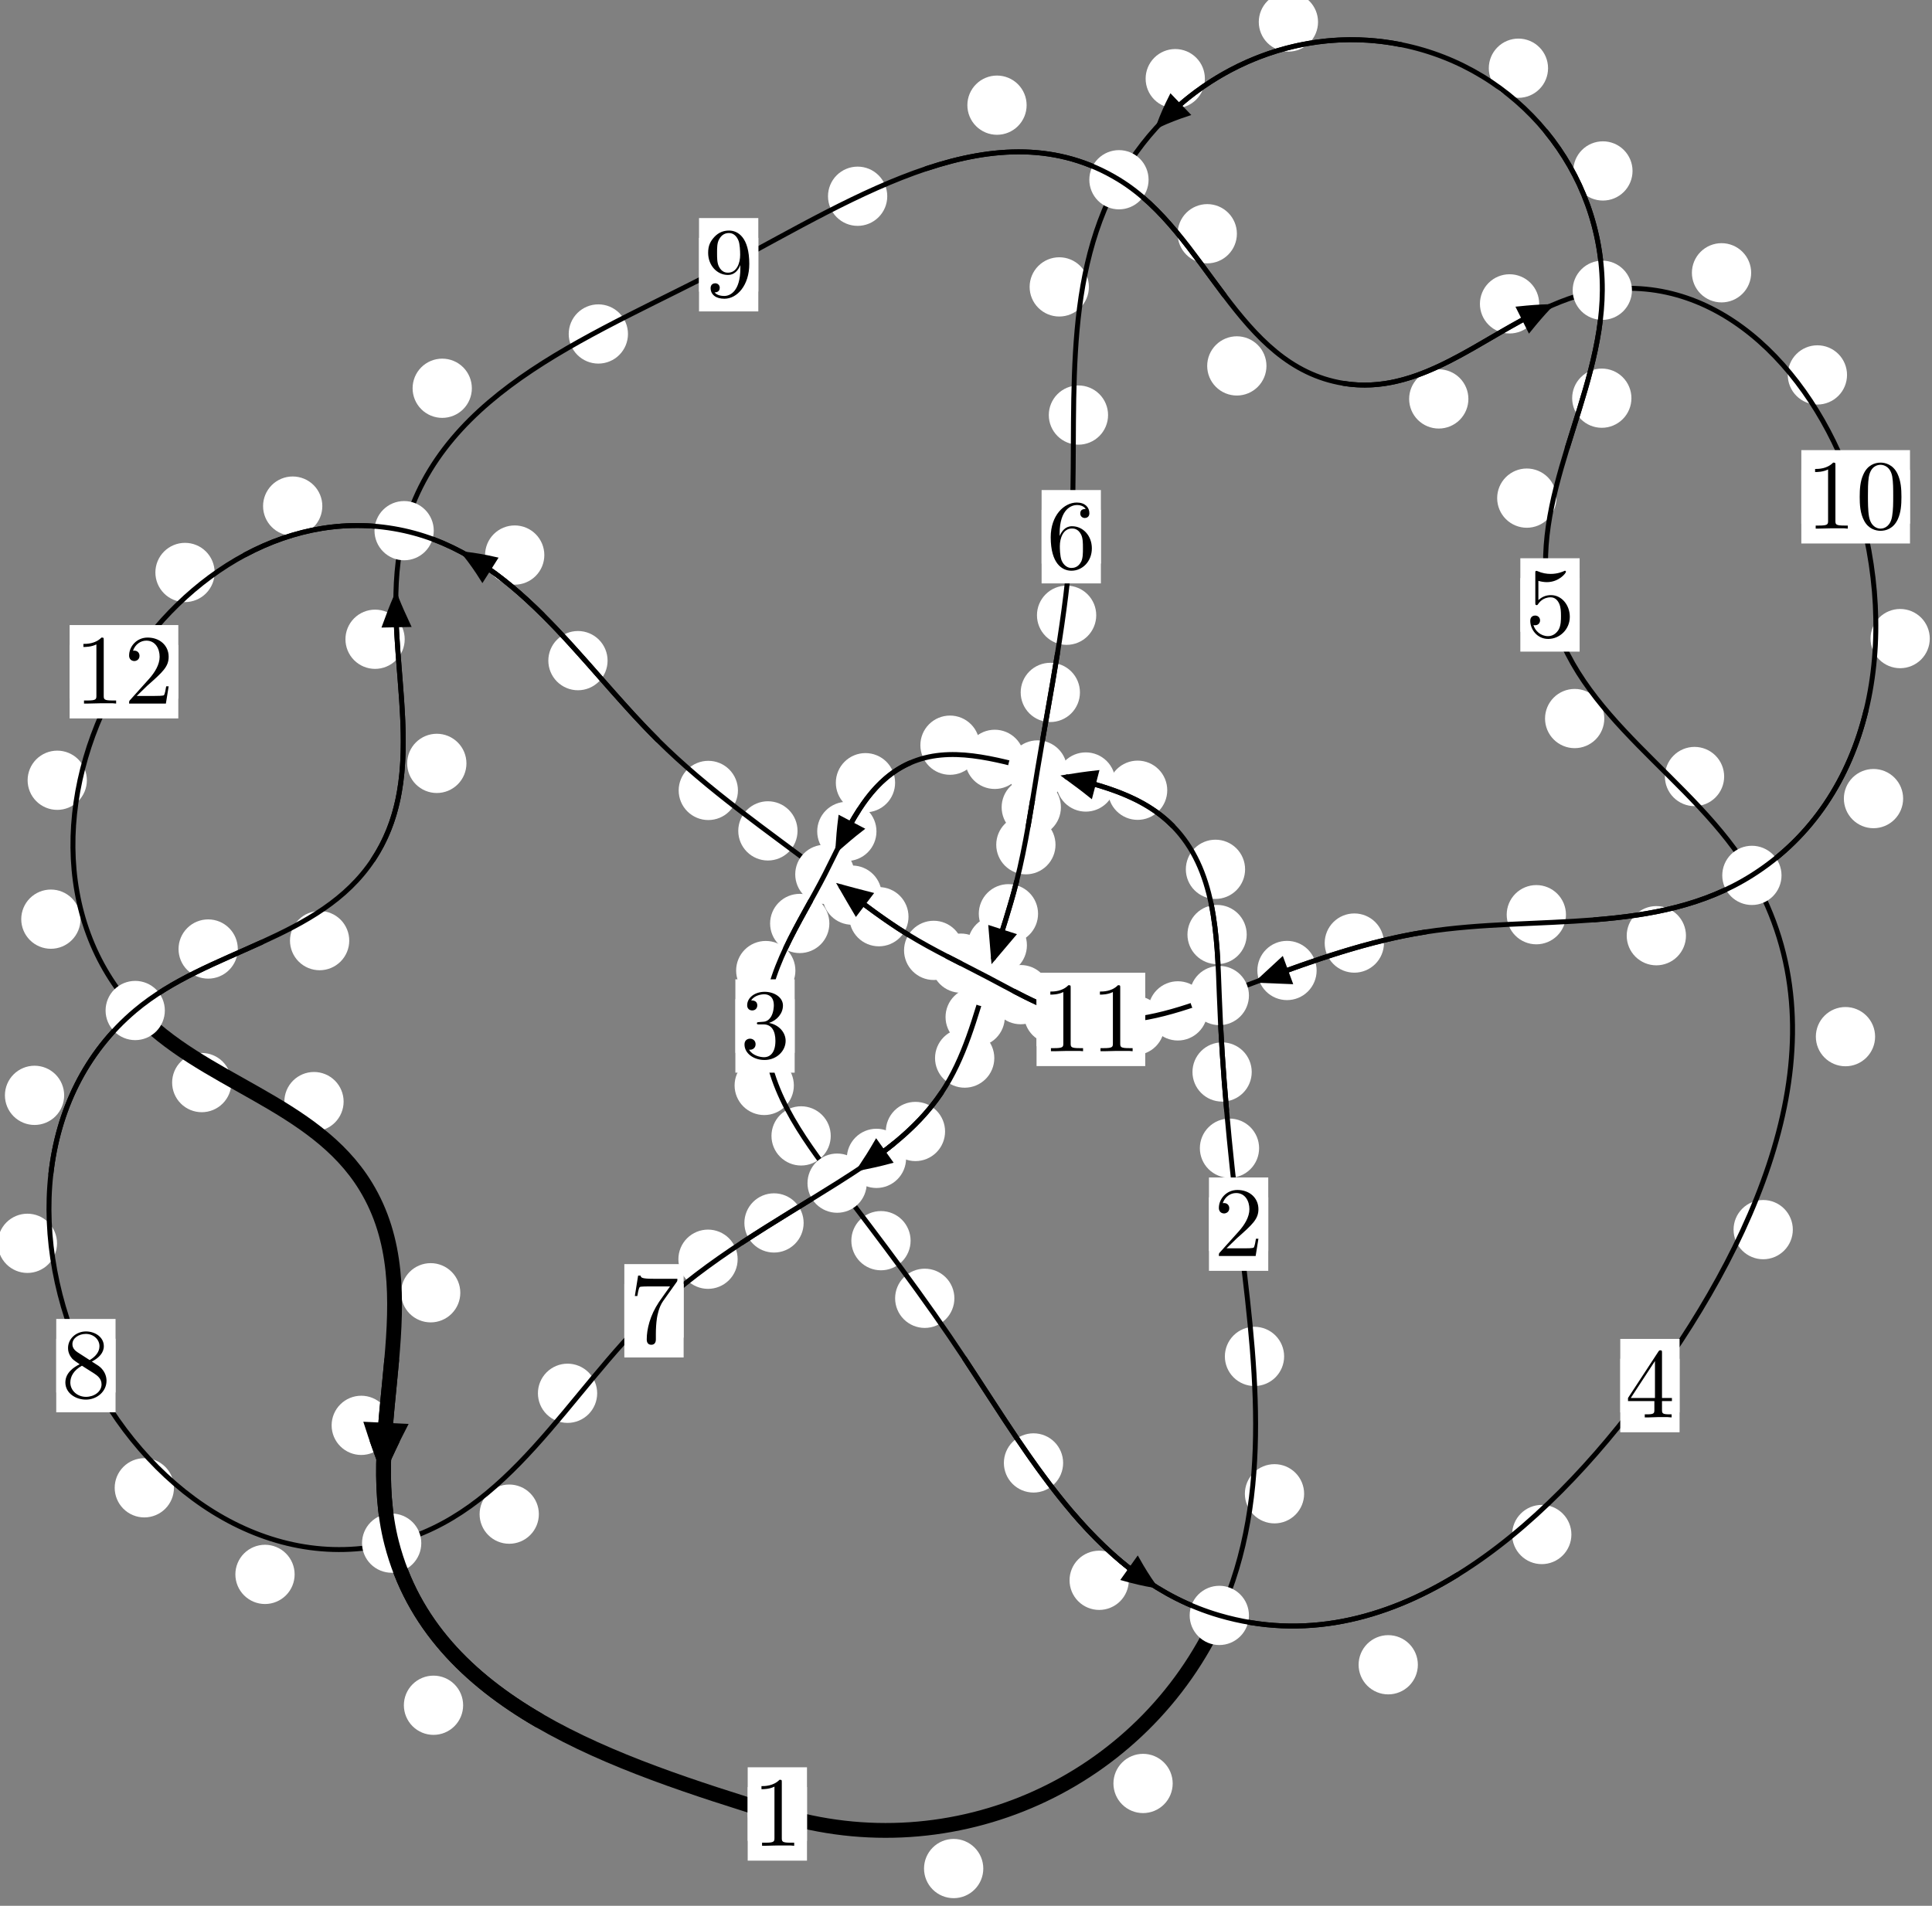 <?xml version="1.0"?>
<!-- Created by MetaPost 1.999 on 2021.07.06:0001 -->
<svg version="1.1" xmlns="http://www.w3.org/2000/svg" xmlns:xlink="http://www.w3.org/1999/xlink" width="194.894" height="192.302" viewBox="0 0 194.894 192.302">
<rect x="0" y="0" width="194.894" height="192.302" fill="#808080" stroke="none"/>
<!-- Original BoundingBox: -123.224457 -28.531448 71.670013 163.770432 -->
  <defs>
    <g transform="scale(0.01,0.01)" id="GLYPHcmr10_48">
      <path style="fill-rule: evenodd;" d="M460 -320C460 -400,455 -480,420 -554C374 -650,292 -666,250 -666C190 -666,117 -640,76 -547C44 -478,39 -400,39 -320C39 -245,43 -155,84 -79C127 2,200 22,249 22C303 22,379 1,423 -94C455 -163,460 -241,460 -320M249 -0C210 -0,151 -25,133 -121C122 -181,122 -273,122 -332C122 -396,122 -462,130 -516C149 -635,224 -644,249 -644C282 -644,348 -626,367 -527C377 -471,377 -395,377 -332C377 -257,377 -189,366 -125C351 -30,294 -0,249 -0"></path>
    </g>
    <g transform="scale(0.01,0.01)" id="GLYPHcmr10_49">
      <path style="fill-rule: evenodd;" d="M294 -640C294 -664,294 -666,271 -666C209 -602,121 -602,89 -602L89 -571C109 -571,168 -571,220 -597L220 -79C220 -43,217 -31,127 -31L95 -31L95 -0L257 -0L130 -3L217 -3L257 -3L297 -3L384 -3L419 -0L419 -31L387 -31C297 -31,294 -42,294 -79"></path>
    </g>
    <g transform="scale(0.01,0.01)" id="GLYPHcmr10_50">
      <path style="fill-rule: evenodd;" d="M127 -77L233 -180C389 -318,449 -372,449 -472C449 -586,359 -666,237 -666C124 -666,50 -574,50 -485C50 -429,100 -429,103 -429C120 -429,155 -441,155 -482C155 -508,137 -534,102 -534C94 -534,92 -534,89 -533C112 -598,166 -635,224 -635C315 -635,358 -554,358 -472C358 -392,308 -313,253 -251L61 -37C50 -26,50 -24,50 -0L421 -0L449 -174L424 -174C419 -144,412 -100,402 -85C395 -77,329 -77,307 -77"></path>
    </g>
    <g transform="scale(0.01,0.01)" id="GLYPHcmr10_51">
      <path style="fill-rule: evenodd;" d="M290 -352C372 -379,430 -449,430 -528C430 -610,342 -666,246 -666C145 -666,69 -606,69 -530C69 -497,91 -478,120 -478C151 -478,171 -500,171 -529C171 -579,124 -579,109 -579C140 -628,206 -641,242 -641C283 -641,338 -619,338 -529C338 -517,336 -459,310 -415C280 -367,246 -364,221 -363C213 -362,189 -360,182 -360C174 -359,167 -358,167 -348C167 -337,174 -337,191 -337L235 -337C317 -337,354 -269,354 -171C354 -35,285 -6,241 -6C198 -6,123 -23,88 -82C123 -77,154 -99,154 -137C154 -173,127 -193,98 -193C74 -193,42 -179,42 -135C42 -44,135 22,244 22C366 22,457 -69,457 -171C457 -253,394 -331,290 -352"></path>
    </g>
    <g transform="scale(0.01,0.01)" id="GLYPHcmr10_52">
      <path style="fill-rule: evenodd;" d="M294 -165L294 -78C294 -42,292 -31,218 -31L197 -31L197 -0L332 -0L238 -3L290 -3L332 -3L374 -3L427 -3L468 -0L468 -31L447 -31C373 -31,371 -42,371 -78L371 -165L471 -165L471 -196L371 -196L371 -651C371 -671,371 -677,355 -677C346 -677,343 -677,335 -665L28 -196L28 -165M300 -196L56 -196L300 -569"></path>
    </g>
    <g transform="scale(0.01,0.01)" id="GLYPHcmr10_53">
      <path style="fill-rule: evenodd;" d="M449 -201C449 -320,367 -420,259 -420C211 -420,168 -404,132 -369L132 -564C152 -558,185 -551,217 -551C340 -551,410 -642,410 -655C410 -661,407 -666,400 -666C399 -666,397 -666,392 -663C372 -654,323 -634,256 -634C216 -634,170 -641,123 -662C115 -665,113 -665,111 -665C101 -665,101 -657,101 -641L101 -345C101 -327,101 -319,115 -319C122 -319,124 -322,128 -328C139 -344,176 -398,257 -398C309 -398,334 -352,342 -334C358 -297,360 -258,360 -208C360 -173,360 -113,336 -71C312 -32,275 -6,229 -6C156 -6,99 -59,82 -118C85 -117,88 -116,99 -116C132 -116,149 -141,149 -165C149 -189,132 -214,99 -214C85 -214,50 -207,50 -161C50 -75,119 22,231 22C347 22,449 -74,449 -201"></path>
    </g>
    <g transform="scale(0.01,0.01)" id="GLYPHcmr10_54">
      <path style="fill-rule: evenodd;" d="M132 -328L132 -352C132 -605,256 -641,307 -641C331 -641,373 -635,395 -601C380 -601,340 -601,340 -556C340 -525,364 -510,386 -510C402 -510,432 -519,432 -558C432 -618,388 -666,305 -666C177 -666,42 -537,42 -316C42 -49,158 22,251 22C362 22,457 -72,457 -204C457 -331,368 -427,257 -427C189 -427,152 -376,132 -328M251 -6C188 -6,158 -66,152 -81C134 -128,134 -208,134 -226C134 -304,166 -404,256 -404C272 -404,318 -404,349 -342C367 -305,367 -254,367 -205C367 -157,367 -107,350 -71C320 -11,274 -6,251 -6"></path>
    </g>
    <g transform="scale(0.01,0.01)" id="GLYPHcmr10_55">
      <path style="fill-rule: evenodd;" d="M476 -609C485 -621,485 -623,485 -644L242 -644C120 -644,118 -657,114 -676L89 -676L56 -470L81 -470C84 -486,93 -549,106 -561C113 -567,191 -567,204 -567L411 -567C400 -551,321 -442,299 -409C209 -274,176 -135,176 -33C176 -23,176 22,222 22C268 22,268 -23,268 -33L268 -84C268 -139,271 -194,279 -248C283 -271,297 -357,341 -419"></path>
    </g>
    <g transform="scale(0.01,0.01)" id="GLYPHcmr10_56">
      <path style="fill-rule: evenodd;" d="M163 -457C117 -487,113 -521,113 -538C113 -599,178 -641,249 -641C322 -641,386 -589,386 -517C386 -460,347 -412,287 -377M309 -362C381 -399,430 -451,430 -517C430 -609,341 -666,250 -666C150 -666,69 -592,69 -499C69 -481,71 -436,113 -389C124 -377,161 -352,186 -335C128 -306,42 -250,42 -151C42 -45,144 22,249 22C362 22,457 -61,457 -168C457 -204,446 -249,408 -291C389 -312,373 -322,309 -362M209 -320L332 -242C360 -223,407 -193,407 -132C407 -58,332 -6,250 -6C164 -6,92 -68,92 -151C92 -209,124 -273,209 -320"></path>
    </g>
    <g transform="scale(0.01,0.01)" id="GLYPHcmr10_57">
      <path style="fill-rule: evenodd;" d="M367 -318L367 -286C367 -52,263 -6,205 -6C188 -6,134 -8,107 -42C151 -42,159 -71,159 -88C159 -119,135 -134,113 -134C97 -134,67 -125,67 -86C67 -19,121 22,206 22C335 22,457 -114,457 -329C457 -598,342 -666,253 -666C198 -666,149 -648,106 -603C65 -558,42 -516,42 -441C42 -316,130 -218,242 -218C303 -218,344 -260,367 -318M243 -241C227 -241,181 -241,150 -304C132 -341,132 -391,132 -440C132 -494,132 -541,153 -578C180 -628,218 -641,253 -641C299 -641,332 -607,349 -562C361 -530,365 -467,365 -421C365 -338,331 -241,243 -241"></path>
    </g>
  </defs>
  <path d="M99.191 188.543C99.191 187.75,98.876 186.99,98.315 186.429C97.755 185.869,96.995 185.554,96.202 185.554C95.409 185.554,94.649 185.869,94.089 186.429C93.528 186.99,93.213 187.75,93.213 188.543C93.213 189.335,93.528 190.096,94.089 190.656C94.649 191.217,95.409 191.531,96.202 191.531C96.995 191.531,97.755 191.217,98.315 190.656C98.876 190.096,99.191 189.335,99.191 188.543Z" style="fill: rgb(100%,100%,100%);stroke: none;"></path>
  <path d="M81.404 183.035C81.404 182.242,81.089 181.482,80.529 180.922C79.968 180.361,79.208 180.046,78.415 180.046C77.623 180.046,76.863 180.361,76.302 180.922C75.742 181.482,75.427 182.242,75.427 183.035C75.427 183.828,75.742 184.588,76.302 185.148C76.863 185.709,77.623 186.024,78.415 186.024C79.208 186.024,79.968 185.709,80.529 185.148C81.089 184.588,81.404 183.828,81.404 183.035Z" style="fill: rgb(100%,100%,100%);stroke: none;"></path>
  <path d="M131.556 150.726C131.556 149.934,131.241 149.174,130.681 148.613C130.12 148.053,129.36 147.738,128.567 147.738C127.775 147.738,127.014 148.053,126.454 148.613C125.894 149.174,125.579 149.934,125.579 150.726C125.579 151.519,125.894 152.279,126.454 152.84C127.014 153.4,127.775 153.715,128.567 153.715C129.36 153.715,130.12 153.4,130.681 152.84C131.241 152.279,131.556 151.519,131.556 150.726Z" style="fill: rgb(100%,100%,100%);stroke: none;"></path>
  <path d="M118.297 179.957C118.297 179.164,117.982 178.404,117.422 177.844C116.861 177.283,116.101 176.968,115.308 176.968C114.516 176.968,113.755 177.283,113.195 177.844C112.635 178.404,112.32 179.164,112.32 179.957C112.32 180.75,112.635 181.51,113.195 182.07C113.755 182.631,114.516 182.946,115.308 182.946C116.101 182.946,116.861 182.631,117.422 182.07C117.982 181.51,118.297 180.75,118.297 179.957Z" style="fill: rgb(100%,100%,100%);stroke: none;"></path>
  <path d="M127.015 115.856C127.015 115.063,126.7 114.303,126.14 113.742C125.579 113.182,124.819 112.867,124.027 112.867C123.234 112.867,122.474 113.182,121.913 113.742C121.353 114.303,121.038 115.063,121.038 115.856C121.038 116.648,121.353 117.409,121.913 117.969C122.474 118.529,123.234 118.844,124.027 118.844C124.819 118.844,125.579 118.529,126.14 117.969C126.7 117.409,127.015 116.648,127.015 115.856Z" style="fill: rgb(100%,100%,100%);stroke: none;"></path>
  <path d="M129.538 136.866C129.538 136.074,129.223 135.313,128.663 134.753C128.102 134.192,127.342 133.877,126.549 133.877C125.757 133.877,124.996 134.192,124.436 134.753C123.876 135.313,123.561 136.074,123.561 136.866C123.561 137.659,123.876 138.419,124.436 138.98C124.996 139.54,125.757 139.855,126.549 139.855C127.342 139.855,128.102 139.54,128.663 138.98C129.223 138.419,129.538 137.659,129.538 136.866Z" style="fill: rgb(100%,100%,100%);stroke: none;"></path>
  <path d="M125.764 94.299C125.764 93.506,125.449 92.746,124.889 92.185C124.328 91.625,123.568 91.31,122.776 91.31C121.983 91.31,121.223 91.625,120.662 92.185C120.102 92.746,119.787 93.506,119.787 94.299C119.787 95.091,120.102 95.852,120.662 96.412C121.223 96.973,121.983 97.288,122.776 97.288C123.568 97.288,124.328 96.973,124.889 96.412C125.449 95.852,125.764 95.091,125.764 94.299Z" style="fill: rgb(100%,100%,100%);stroke: none;"></path>
  <path d="M126.27 108.168C126.27 107.375,125.955 106.615,125.395 106.054C124.834 105.494,124.074 105.179,123.281 105.179C122.489 105.179,121.728 105.494,121.168 106.054C120.608 106.615,120.293 107.375,120.293 108.168C120.293 108.96,120.608 109.721,121.168 110.281C121.728 110.842,122.489 111.156,123.281 111.156C124.074 111.156,124.834 110.842,125.395 110.281C125.955 109.721,126.27 108.96,126.27 108.168Z" style="fill: rgb(100%,100%,100%);stroke: none;"></path>
  <path d="M117.748 79.738C117.748 78.945,117.433 78.185,116.872 77.625C116.312 77.064,115.552 76.749,114.759 76.749C113.966 76.749,113.206 77.064,112.646 77.625C112.085 78.185,111.77 78.945,111.77 79.738C111.77 80.531,112.085 81.291,112.646 81.851C113.206 82.412,113.966 82.727,114.759 82.727C115.552 82.727,116.312 82.412,116.872 81.851C117.433 81.291,117.748 80.531,117.748 79.738Z" style="fill: rgb(100%,100%,100%);stroke: none;"></path>
  <path d="M125.601 87.716C125.601 86.923,125.286 86.163,124.726 85.603C124.165 85.042,123.405 84.727,122.612 84.727C121.82 84.727,121.06 85.042,120.499 85.603C119.939 86.163,119.624 86.923,119.624 87.716C119.624 88.509,119.939 89.269,120.499 89.829C121.06 90.39,121.82 90.705,122.612 90.705C123.405 90.705,124.165 90.39,124.726 89.829C125.286 89.269,125.601 88.509,125.601 87.716Z" style="fill: rgb(100%,100%,100%);stroke: none;"></path>
  <path d="M103.337 76.621C103.337 75.828,103.022 75.068,102.461 74.508C101.901 73.947,101.141 73.632,100.348 73.632C99.555 73.632,98.795 73.947,98.235 74.508C97.674 75.068,97.359 75.828,97.359 76.621C97.359 77.414,97.674 78.174,98.235 78.734C98.795 79.295,99.555 79.61,100.348 79.61C101.141 79.61,101.901 79.295,102.461 78.734C103.022 78.174,103.337 77.414,103.337 76.621Z" style="fill: rgb(100%,100%,100%);stroke: none;"></path>
  <path d="M112.52 78.907C112.52 78.114,112.205 77.354,111.645 76.794C111.084 76.233,110.324 75.918,109.532 75.918C108.739 75.918,107.979 76.233,107.418 76.794C106.858 77.354,106.543 78.114,106.543 78.907C106.543 79.7,106.858 80.46,107.418 81.02C107.979 81.581,108.739 81.896,109.532 81.896C110.324 81.896,111.084 81.581,111.645 81.02C112.205 80.46,112.52 79.7,112.52 78.907Z" style="fill: rgb(100%,100%,100%);stroke: none;"></path>
  <path d="M90.295 78.978C90.295 78.185,89.98 77.425,89.42 76.865C88.859 76.304,88.099 75.989,87.306 75.989C86.514 75.989,85.753 76.304,85.193 76.865C84.632 77.425,84.317 78.185,84.317 78.978C84.317 79.771,84.632 80.531,85.193 81.091C85.753 81.652,86.514 81.967,87.306 81.967C88.099 81.967,88.859 81.652,89.42 81.091C89.98 80.531,90.295 79.771,90.295 78.978Z" style="fill: rgb(100%,100%,100%);stroke: none;"></path>
  <path d="M98.822 75.191C98.822 74.399,98.507 73.639,97.946 73.078C97.386 72.518,96.626 72.203,95.833 72.203C95.04 72.203,94.28 72.518,93.72 73.078C93.159 73.639,92.844 74.399,92.844 75.191C92.844 75.984,93.159 76.744,93.72 77.305C94.28 77.865,95.04 78.18,95.833 78.18C96.626 78.18,97.386 77.865,97.946 77.305C98.507 76.744,98.822 75.984,98.822 75.191Z" style="fill: rgb(100%,100%,100%);stroke: none;"></path>
  <path d="M83.664 93.18C83.664 92.388,83.349 91.628,82.788 91.067C82.228 90.507,81.468 90.192,80.675 90.192C79.882 90.192,79.122 90.507,78.562 91.067C78.001 91.628,77.686 92.388,77.686 93.18C77.686 93.973,78.001 94.733,78.562 95.294C79.122 95.854,79.882 96.169,80.675 96.169C81.468 96.169,82.228 95.854,82.788 95.294C83.349 94.733,83.664 93.973,83.664 93.18Z" style="fill: rgb(100%,100%,100%);stroke: none;"></path>
  <path d="M88.415 83.889C88.415 83.097,88.1 82.337,87.54 81.776C86.979 81.216,86.219 80.901,85.427 80.901C84.634 80.901,83.874 81.216,83.313 81.776C82.753 82.337,82.438 83.097,82.438 83.889C82.438 84.682,82.753 85.442,83.313 86.003C83.874 86.563,84.634 86.878,85.427 86.878C86.219 86.878,86.979 86.563,87.54 86.003C88.1 85.442,88.415 84.682,88.415 83.889Z" style="fill: rgb(100%,100%,100%);stroke: none;"></path>
  <path d="M80.081 109.525C80.081 108.732,79.766 107.972,79.206 107.411C78.645 106.851,77.885 106.536,77.093 106.536C76.3 106.536,75.54 106.851,74.979 107.411C74.419 107.972,74.104 108.732,74.104 109.525C74.104 110.317,74.419 111.077,74.979 111.638C75.54 112.198,76.3 112.513,77.093 112.513C77.885 112.513,78.645 112.198,79.206 111.638C79.766 111.077,80.081 110.317,80.081 109.525Z" style="fill: rgb(100%,100%,100%);stroke: none;"></path>
  <path d="M80.237 97.932C80.237 97.14,79.922 96.38,79.361 95.819C78.801 95.259,78.041 94.944,77.248 94.944C76.455 94.944,75.695 95.259,75.135 95.819C74.574 96.38,74.259 97.14,74.259 97.932C74.259 98.725,74.574 99.485,75.135 100.046C75.695 100.606,76.455 100.921,77.248 100.921C78.041 100.921,78.801 100.606,79.361 100.046C79.922 99.485,80.237 98.725,80.237 97.932Z" style="fill: rgb(100%,100%,100%);stroke: none;"></path>
  <path d="M91.858 125.189C91.858 124.396,91.543 123.636,90.983 123.075C90.422 122.515,89.662 122.2,88.869 122.2C88.077 122.2,87.316 122.515,86.756 123.075C86.196 123.636,85.881 124.396,85.881 125.189C85.881 125.981,86.196 126.741,86.756 127.302C87.316 127.862,88.077 128.177,88.869 128.177C89.662 128.177,90.422 127.862,90.983 127.302C91.543 126.741,91.858 125.981,91.858 125.189Z" style="fill: rgb(100%,100%,100%);stroke: none;"></path>
  <path d="M83.802 114.616C83.802 113.823,83.487 113.063,82.926 112.503C82.366 111.942,81.606 111.627,80.813 111.627C80.02 111.627,79.26 111.942,78.7 112.503C78.139 113.063,77.824 113.823,77.824 114.616C77.824 115.409,78.139 116.169,78.7 116.729C79.26 117.29,80.02 117.605,80.813 117.605C81.606 117.605,82.366 117.29,82.926 116.729C83.487 116.169,83.802 115.409,83.802 114.616Z" style="fill: rgb(100%,100%,100%);stroke: none;"></path>
  <path d="M107.245 147.615C107.245 146.823,106.93 146.062,106.37 145.502C105.809 144.941,105.049 144.626,104.257 144.626C103.464 144.626,102.704 144.941,102.143 145.502C101.583 146.062,101.268 146.823,101.268 147.615C101.268 148.408,101.583 149.168,102.143 149.729C102.704 150.289,103.464 150.604,104.257 150.604C105.049 150.604,105.809 150.289,106.37 149.729C106.93 149.168,107.245 148.408,107.245 147.615Z" style="fill: rgb(100%,100%,100%);stroke: none;"></path>
  <path d="M96.275 131.003C96.275 130.21,95.96 129.45,95.399 128.889C94.839 128.329,94.079 128.014,93.286 128.014C92.493 128.014,91.733 128.329,91.173 128.889C90.612 129.45,90.297 130.21,90.297 131.003C90.297 131.796,90.612 132.556,91.173 133.116C91.733 133.677,92.493 133.992,93.286 133.992C94.079 133.992,94.839 133.677,95.399 133.116C95.96 132.556,96.275 131.796,96.275 131.003Z" style="fill: rgb(100%,100%,100%);stroke: none;"></path>
  <path d="M143.029 167.98C143.029 167.188,142.714 166.428,142.154 165.867C141.593 165.307,140.833 164.992,140.04 164.992C139.248 164.992,138.488 165.307,137.927 165.867C137.367 166.428,137.052 167.188,137.052 167.98C137.052 168.773,137.367 169.533,137.927 170.094C138.488 170.654,139.248 170.969,140.04 170.969C140.833 170.969,141.593 170.654,142.154 170.094C142.714 169.533,143.029 168.773,143.029 167.98Z" style="fill: rgb(100%,100%,100%);stroke: none;"></path>
  <path d="M113.87 159.458C113.87 158.665,113.555 157.905,112.995 157.345C112.434 156.784,111.674 156.469,110.881 156.469C110.089 156.469,109.329 156.784,108.768 157.345C108.208 157.905,107.893 158.665,107.893 159.458C107.893 160.251,108.208 161.011,108.768 161.571C109.329 162.132,110.089 162.447,110.881 162.447C111.674 162.447,112.434 162.132,112.995 161.571C113.555 161.011,113.87 160.251,113.87 159.458Z" style="fill: rgb(100%,100%,100%);stroke: none;"></path>
  <path d="M180.854 124.074C180.854 123.281,180.539 122.521,179.979 121.96C179.418 121.4,178.658 121.085,177.865 121.085C177.073 121.085,176.313 121.4,175.752 121.96C175.192 122.521,174.877 123.281,174.877 124.074C174.877 124.866,175.192 125.627,175.752 126.187C176.313 126.748,177.073 127.063,177.865 127.063C178.658 127.063,179.418 126.748,179.979 126.187C180.539 125.627,180.854 124.866,180.854 124.074Z" style="fill: rgb(100%,100%,100%);stroke: none;"></path>
  <path d="M158.517 154.837C158.517 154.045,158.202 153.285,157.641 152.724C157.081 152.164,156.321 151.849,155.528 151.849C154.735 151.849,153.975 152.164,153.415 152.724C152.854 153.285,152.539 154.045,152.539 154.837C152.539 155.63,152.854 156.39,153.415 156.951C153.975 157.511,154.735 157.826,155.528 157.826C156.321 157.826,157.081 157.511,157.641 156.951C158.202 156.39,158.517 155.63,158.517 154.837Z" style="fill: rgb(100%,100%,100%);stroke: none;"></path>
  <path d="M173.927 78.353C173.927 77.56,173.612 76.8,173.052 76.24C172.491 75.679,171.731 75.364,170.938 75.364C170.146 75.364,169.385 75.679,168.825 76.24C168.264 76.8,167.95 77.56,167.95 78.353C167.95 79.146,168.264 79.906,168.825 80.466C169.385 81.027,170.146 81.342,170.938 81.342C171.731 81.342,172.491 81.027,173.052 80.466C173.612 79.906,173.927 79.146,173.927 78.353Z" style="fill: rgb(100%,100%,100%);stroke: none;"></path>
  <path d="M189.154 104.601C189.154 103.808,188.839 103.048,188.279 102.488C187.718 101.927,186.958 101.612,186.166 101.612C185.373 101.612,184.613 101.927,184.052 102.488C183.492 103.048,183.177 103.808,183.177 104.601C183.177 105.394,183.492 106.154,184.052 106.714C184.613 107.275,185.373 107.59,186.166 107.59C186.958 107.59,187.718 107.275,188.279 106.714C188.839 106.154,189.154 105.394,189.154 104.601Z" style="fill: rgb(100%,100%,100%);stroke: none;"></path>
  <path d="M157.007 50.263C157.007 49.471,156.692 48.71,156.132 48.15C155.571 47.589,154.811 47.274,154.018 47.274C153.226 47.274,152.465 47.589,151.905 48.15C151.344 48.71,151.029 49.471,151.029 50.263C151.029 51.056,151.344 51.816,151.905 52.377C152.465 52.937,153.226 53.252,154.018 53.252C154.811 53.252,155.571 52.937,156.132 52.377C156.692 51.816,157.007 51.056,157.007 50.263Z" style="fill: rgb(100%,100%,100%);stroke: none;"></path>
  <path d="M161.836 72.503C161.836 71.711,161.521 70.951,160.961 70.39C160.4 69.83,159.64 69.515,158.847 69.515C158.055 69.515,157.295 69.83,156.734 70.39C156.174 70.951,155.859 71.711,155.859 72.503C155.859 73.296,156.174 74.056,156.734 74.617C157.295 75.177,158.055 75.492,158.847 75.492C159.64 75.492,160.4 75.177,160.961 74.617C161.521 74.056,161.836 73.296,161.836 72.503Z" style="fill: rgb(100%,100%,100%);stroke: none;"></path>
  <path d="M164.685 17.249C164.685 16.456,164.37 15.696,163.809 15.135C163.249 14.575,162.489 14.26,161.696 14.26C160.903 14.26,160.143 14.575,159.583 15.135C159.022 15.696,158.707 16.456,158.707 17.249C158.707 18.041,159.022 18.802,159.583 19.362C160.143 19.923,160.903 20.237,161.696 20.237C162.489 20.237,163.249 19.923,163.809 19.362C164.37 18.802,164.685 18.041,164.685 17.249Z" style="fill: rgb(100%,100%,100%);stroke: none;"></path>
  <path d="M164.573 40.177C164.573 39.385,164.258 38.625,163.697 38.064C163.137 37.504,162.377 37.189,161.584 37.189C160.791 37.189,160.031 37.504,159.471 38.064C158.91 38.625,158.595 39.385,158.595 40.177C158.595 40.97,158.91 41.73,159.471 42.291C160.031 42.851,160.791 43.166,161.584 43.166C162.377 43.166,163.137 42.851,163.697 42.291C164.258 41.73,164.573 40.97,164.573 40.177Z" style="fill: rgb(100%,100%,100%);stroke: none;"></path>
  <path d="M132.959 2.218C132.959 1.426,132.645 0.665,132.084 0.105C131.524 -0.455,130.763 -0.77,129.971 -0.77C129.178 -0.77,128.418 -0.455,127.857 0.105C127.297 0.665,126.982 1.426,126.982 2.218C126.982 3.011,127.297 3.771,127.857 4.332C128.418 4.892,129.178 5.207,129.971 5.207C130.763 5.207,131.524 4.892,132.084 4.332C132.645 3.771,132.959 3.011,132.959 2.218Z" style="fill: rgb(100%,100%,100%);stroke: none;"></path>
  <path d="M156.163 6.883C156.163 6.09,155.848 5.33,155.287 4.77C154.727 4.209,153.967 3.894,153.174 3.894C152.381 3.894,151.621 4.209,151.061 4.77C150.5 5.33,150.185 6.09,150.185 6.883C150.185 7.676,150.5 8.436,151.061 8.996C151.621 9.557,152.381 9.872,153.174 9.872C153.967 9.872,154.727 9.557,155.287 8.996C155.848 8.436,156.163 7.676,156.163 6.883Z" style="fill: rgb(100%,100%,100%);stroke: none;"></path>
  <path d="M109.844 28.949C109.844 28.156,109.529 27.396,108.969 26.836C108.408 26.275,107.648 25.96,106.855 25.96C106.063 25.96,105.302 26.275,104.742 26.836C104.181 27.396,103.866 28.156,103.866 28.949C103.866 29.742,104.181 30.502,104.742 31.062C105.302 31.623,106.063 31.938,106.855 31.938C107.648 31.938,108.408 31.623,108.969 31.062C109.529 30.502,109.844 29.742,109.844 28.949Z" style="fill: rgb(100%,100%,100%);stroke: none;"></path>
  <path d="M121.545 7.937C121.545 7.145,121.231 6.384,120.67 5.824C120.11 5.263,119.349 4.948,118.557 4.948C117.764 4.948,117.004 5.263,116.443 5.824C115.883 6.384,115.568 7.145,115.568 7.937C115.568 8.73,115.883 9.49,116.443 10.051C117.004 10.611,117.764 10.926,118.557 10.926C119.349 10.926,120.11 10.611,120.67 10.051C121.231 9.49,121.545 8.73,121.545 7.937Z" style="fill: rgb(100%,100%,100%);stroke: none;"></path>
  <path d="M110.584 62.08C110.584 61.288,110.269 60.527,109.708 59.967C109.148 59.407,108.388 59.092,107.595 59.092C106.802 59.092,106.042 59.407,105.482 59.967C104.921 60.527,104.606 61.288,104.606 62.08C104.606 62.873,104.921 63.633,105.482 64.194C106.042 64.754,106.802 65.069,107.595 65.069C108.388 65.069,109.148 64.754,109.708 64.194C110.269 63.633,110.584 62.873,110.584 62.08Z" style="fill: rgb(100%,100%,100%);stroke: none;"></path>
  <path d="M111.778 41.881C111.778 41.089,111.463 40.329,110.903 39.768C110.342 39.208,109.582 38.893,108.789 38.893C107.997 38.893,107.236 39.208,106.676 39.768C106.115 40.329,105.8 41.089,105.8 41.881C105.8 42.674,106.115 43.434,106.676 43.995C107.236 44.555,107.997 44.87,108.789 44.87C109.582 44.87,110.342 44.555,110.903 43.995C111.463 43.434,111.778 42.674,111.778 41.881Z" style="fill: rgb(100%,100%,100%);stroke: none;"></path>
  <path d="M107.021 81.456C107.021 80.663,106.706 79.903,106.145 79.343C105.585 78.782,104.825 78.467,104.032 78.467C103.239 78.467,102.479 78.782,101.919 79.343C101.358 79.903,101.043 80.663,101.043 81.456C101.043 82.249,101.358 83.009,101.919 83.569C102.479 84.13,103.239 84.445,104.032 84.445C104.825 84.445,105.585 84.13,106.145 83.569C106.706 83.009,107.021 82.249,107.021 81.456Z" style="fill: rgb(100%,100%,100%);stroke: none;"></path>
  <path d="M108.941 69.867C108.941 69.075,108.626 68.314,108.066 67.754C107.505 67.193,106.745 66.878,105.953 66.878C105.16 66.878,104.4 67.193,103.839 67.754C103.279 68.314,102.964 69.075,102.964 69.867C102.964 70.66,103.279 71.42,103.839 71.981C104.4 72.541,105.16 72.856,105.953 72.856C106.745 72.856,107.505 72.541,108.066 71.981C108.626 71.42,108.941 70.66,108.941 69.867Z" style="fill: rgb(100%,100%,100%);stroke: none;"></path>
  <path d="M104.716 92.2C104.716 91.408,104.401 90.647,103.84 90.087C103.28 89.527,102.52 89.212,101.727 89.212C100.934 89.212,100.174 89.527,99.614 90.087C99.053 90.647,98.738 91.408,98.738 92.2C98.738 92.993,99.053 93.753,99.614 94.314C100.174 94.874,100.934 95.189,101.727 95.189C102.52 95.189,103.28 94.874,103.84 94.314C104.401 93.753,104.716 92.993,104.716 92.2Z" style="fill: rgb(100%,100%,100%);stroke: none;"></path>
  <path d="M106.476 85.237C106.476 84.444,106.161 83.684,105.6 83.123C105.04 82.563,104.28 82.248,103.487 82.248C102.694 82.248,101.934 82.563,101.374 83.123C100.813 83.684,100.498 84.444,100.498 85.237C100.498 86.029,100.813 86.789,101.374 87.35C101.934 87.91,102.694 88.225,103.487 88.225C104.28 88.225,105.04 87.91,105.6 87.35C106.161 86.789,106.476 86.029,106.476 85.237Z" style="fill: rgb(100%,100%,100%);stroke: none;"></path>
  <path d="M101.362 102.621C101.362 101.829,101.047 101.068,100.486 100.508C99.926 99.948,99.166 99.633,98.373 99.633C97.58 99.633,96.82 99.948,96.26 100.508C95.699 101.068,95.384 101.829,95.384 102.621C95.384 103.414,95.699 104.174,96.26 104.735C96.82 105.295,97.58 105.61,98.373 105.61C99.166 105.61,99.926 105.295,100.486 104.735C101.047 104.174,101.362 103.414,101.362 102.621Z" style="fill: rgb(100%,100%,100%);stroke: none;"></path>
  <path d="M103.592 95.38C103.592 94.587,103.277 93.827,102.717 93.266C102.156 92.706,101.396 92.391,100.603 92.391C99.811 92.391,99.05 92.706,98.49 93.266C97.93 93.827,97.615 94.587,97.615 95.38C97.615 96.172,97.93 96.932,98.49 97.493C99.05 98.053,99.811 98.368,100.603 98.368C101.396 98.368,102.156 98.053,102.717 97.493C103.277 96.932,103.592 96.172,103.592 95.38Z" style="fill: rgb(100%,100%,100%);stroke: none;"></path>
  <path d="M95.336 114.169C95.336 113.377,95.021 112.617,94.46 112.056C93.9 111.496,93.14 111.181,92.347 111.181C91.554 111.181,90.794 111.496,90.234 112.056C89.673 112.617,89.358 113.377,89.358 114.169C89.358 114.962,89.673 115.722,90.234 116.283C90.794 116.843,91.554 117.158,92.347 117.158C93.14 117.158,93.9 116.843,94.46 116.283C95.021 115.722,95.336 114.962,95.336 114.169Z" style="fill: rgb(100%,100%,100%);stroke: none;"></path>
  <path d="M100.302 106.764C100.302 105.971,99.987 105.211,99.426 104.651C98.866 104.09,98.106 103.775,97.313 103.775C96.52 103.775,95.76 104.09,95.2 104.651C94.639 105.211,94.324 105.971,94.324 106.764C94.324 107.557,94.639 108.317,95.2 108.877C95.76 109.438,96.52 109.753,97.313 109.753C98.106 109.753,98.866 109.438,99.426 108.877C99.987 108.317,100.302 107.557,100.302 106.764Z" style="fill: rgb(100%,100%,100%);stroke: none;"></path>
  <path d="M81.068 123.398C81.068 122.605,80.753 121.845,80.193 121.285C79.632 120.724,78.872 120.409,78.08 120.409C77.287 120.409,76.527 120.724,75.966 121.285C75.406 121.845,75.091 122.605,75.091 123.398C75.091 124.191,75.406 124.951,75.966 125.511C76.527 126.072,77.287 126.387,78.08 126.387C78.872 126.387,79.632 126.072,80.193 125.511C80.753 124.951,81.068 124.191,81.068 123.398Z" style="fill: rgb(100%,100%,100%);stroke: none;"></path>
  <path d="M91.403 116.883C91.403 116.09,91.088 115.33,90.527 114.77C89.967 114.209,89.207 113.894,88.414 113.894C87.621 113.894,86.861 114.209,86.301 114.77C85.74 115.33,85.425 116.09,85.425 116.883C85.425 117.676,85.74 118.436,86.301 118.996C86.861 119.557,87.621 119.872,88.414 119.872C89.207 119.872,89.967 119.557,90.527 118.996C91.088 118.436,91.403 117.676,91.403 116.883Z" style="fill: rgb(100%,100%,100%);stroke: none;"></path>
  <path d="M60.241 140.587C60.241 139.794,59.926 139.034,59.366 138.473C58.805 137.913,58.045 137.598,57.252 137.598C56.46 137.598,55.7 137.913,55.139 138.473C54.579 139.034,54.264 139.794,54.264 140.587C54.264 141.379,54.579 142.14,55.139 142.7C55.7 143.26,56.46 143.575,57.252 143.575C58.045 143.575,58.805 143.26,59.366 142.7C59.926 142.14,60.241 141.379,60.241 140.587Z" style="fill: rgb(100%,100%,100%);stroke: none;"></path>
  <path d="M74.411 127.06C74.411 126.267,74.097 125.507,73.536 124.947C72.976 124.386,72.215 124.071,71.423 124.071C70.63 124.071,69.87 124.386,69.309 124.947C68.749 125.507,68.434 126.267,68.434 127.06C68.434 127.853,68.749 128.613,69.309 129.173C69.87 129.734,70.63 130.049,71.423 130.049C72.215 130.049,72.976 129.734,73.536 129.173C74.097 128.613,74.411 127.853,74.411 127.06Z" style="fill: rgb(100%,100%,100%);stroke: none;"></path>
  <path d="M29.721 158.861C29.721 158.068,29.406 157.308,28.846 156.748C28.285 156.187,27.525 155.872,26.732 155.872C25.94 155.872,25.18 156.187,24.619 156.748C24.059 157.308,23.744 158.068,23.744 158.861C23.744 159.654,24.059 160.414,24.619 160.974C25.18 161.535,25.94 161.85,26.732 161.85C27.525 161.85,28.285 161.535,28.846 160.974C29.406 160.414,29.721 159.654,29.721 158.861Z" style="fill: rgb(100%,100%,100%);stroke: none;"></path>
  <path d="M54.358 152.783C54.358 151.99,54.043 151.23,53.482 150.669C52.922 150.109,52.162 149.794,51.369 149.794C50.576 149.794,49.816 150.109,49.256 150.669C48.695 151.23,48.38 151.99,48.38 152.783C48.38 153.575,48.695 154.336,49.256 154.896C49.816 155.457,50.576 155.771,51.369 155.771C52.162 155.771,52.922 155.457,53.482 154.896C54.043 154.336,54.358 153.575,54.358 152.783Z" style="fill: rgb(100%,100%,100%);stroke: none;"></path>
  <path d="M5.753 125.455C5.753 124.662,5.438 123.902,4.878 123.342C4.317 122.781,3.557 122.466,2.764 122.466C1.972 122.466,1.211 122.781,0.651 123.342C0.09 123.902,-0.224 124.662,-0.224 125.455C-0.224 126.248,0.09 127.008,0.651 127.568C1.211 128.129,1.972 128.444,2.764 128.444C3.557 128.444,4.317 128.129,4.878 127.568C5.438 127.008,5.753 126.248,5.753 125.455Z" style="fill: rgb(100%,100%,100%);stroke: none;"></path>
  <path d="M17.548 150.124C17.548 149.331,17.233 148.571,16.673 148.011C16.112 147.45,15.352 147.135,14.559 147.135C13.767 147.135,13.006 147.45,12.446 148.011C11.885 148.571,11.57 149.331,11.57 150.124C11.57 150.917,11.885 151.677,12.446 152.237C13.006 152.798,13.767 153.113,14.559 153.113C15.352 153.113,16.112 152.798,16.673 152.237C17.233 151.677,17.548 150.917,17.548 150.124Z" style="fill: rgb(100%,100%,100%);stroke: none;"></path>
  <path d="M23.989 95.759C23.989 94.966,23.674 94.206,23.113 93.646C22.553 93.085,21.793 92.77,21 92.77C20.207 92.77,19.447 93.085,18.887 93.646C18.326 94.206,18.011 94.966,18.011 95.759C18.011 96.552,18.326 97.312,18.887 97.872C19.447 98.433,20.207 98.748,21 98.748C21.793 98.748,22.553 98.433,23.113 97.872C23.674 97.312,23.989 96.552,23.989 95.759Z" style="fill: rgb(100%,100%,100%);stroke: none;"></path>
  <path d="M6.473 110.524C6.473 109.731,6.158 108.971,5.598 108.41C5.037 107.85,4.277 107.535,3.485 107.535C2.692 107.535,1.932 107.85,1.371 108.41C0.811 108.971,0.496 109.731,0.496 110.524C0.496 111.316,0.811 112.076,1.371 112.637C1.932 113.197,2.692 113.512,3.485 113.512C4.277 113.512,5.037 113.197,5.598 112.637C6.158 112.076,6.473 111.316,6.473 110.524Z" style="fill: rgb(100%,100%,100%);stroke: none;"></path>
  <path d="M47.053 77.028C47.053 76.235,46.738 75.475,46.177 74.915C45.617 74.354,44.856 74.039,44.064 74.039C43.271 74.039,42.511 74.354,41.95 74.915C41.39 75.475,41.075 76.235,41.075 77.028C41.075 77.821,41.39 78.581,41.95 79.141C42.511 79.702,43.271 80.017,44.064 80.017C44.856 80.017,45.617 79.702,46.177 79.141C46.738 78.581,47.053 77.821,47.053 77.028Z" style="fill: rgb(100%,100%,100%);stroke: none;"></path>
  <path d="M35.231 94.911C35.231 94.118,34.916 93.358,34.356 92.798C33.795 92.237,33.035 91.922,32.242 91.922C31.45 91.922,30.689 92.237,30.129 92.798C29.568 93.358,29.253 94.118,29.253 94.911C29.253 95.704,29.568 96.464,30.129 97.024C30.689 97.585,31.45 97.9,32.242 97.9C33.035 97.9,33.795 97.585,34.356 97.024C34.916 96.464,35.231 95.704,35.231 94.911Z" style="fill: rgb(100%,100%,100%);stroke: none;"></path>
  <path d="M47.599 39.177C47.599 38.384,47.285 37.624,46.724 37.063C46.164 36.503,45.403 36.188,44.611 36.188C43.818 36.188,43.058 36.503,42.497 37.063C41.937 37.624,41.622 38.384,41.622 39.177C41.622 39.969,41.937 40.73,42.497 41.29C43.058 41.851,43.818 42.165,44.611 42.165C45.403 42.165,46.164 41.851,46.724 41.29C47.285 40.73,47.599 39.969,47.599 39.177Z" style="fill: rgb(100%,100%,100%);stroke: none;"></path>
  <path d="M40.825 64.503C40.825 63.71,40.51 62.95,39.95 62.39C39.389 61.829,38.629 61.514,37.836 61.514C37.044 61.514,36.283 61.829,35.723 62.39C35.162 62.95,34.848 63.71,34.848 64.503C34.848 65.296,35.162 66.056,35.723 66.616C36.283 67.177,37.044 67.492,37.836 67.492C38.629 67.492,39.389 67.177,39.95 66.616C40.51 66.056,40.825 65.296,40.825 64.503Z" style="fill: rgb(100%,100%,100%);stroke: none;"></path>
  <path d="M89.504 19.802C89.504 19.009,89.189 18.249,88.628 17.689C88.068 17.128,87.308 16.813,86.515 16.813C85.722 16.813,84.962 17.128,84.402 17.689C83.841 18.249,83.526 19.009,83.526 19.802C83.526 20.595,83.841 21.355,84.402 21.915C84.962 22.476,85.722 22.791,86.515 22.791C87.308 22.791,88.068 22.476,88.628 21.915C89.189 21.355,89.504 20.595,89.504 19.802Z" style="fill: rgb(100%,100%,100%);stroke: none;"></path>
  <path d="M63.348 33.7C63.348 32.907,63.033 32.147,62.472 31.586C61.912 31.026,61.151 30.711,60.359 30.711C59.566 30.711,58.806 31.026,58.245 31.586C57.685 32.147,57.37 32.907,57.37 33.7C57.37 34.492,57.685 35.253,58.245 35.813C58.806 36.374,59.566 36.688,60.359 36.688C61.151 36.688,61.912 36.374,62.472 35.813C63.033 35.253,63.348 34.492,63.348 33.7Z" style="fill: rgb(100%,100%,100%);stroke: none;"></path>
  <path d="M124.774 23.584C124.774 22.792,124.459 22.032,123.898 21.471C123.338 20.911,122.578 20.596,121.785 20.596C120.992 20.596,120.232 20.911,119.672 21.471C119.111 22.032,118.796 22.792,118.796 23.584C118.796 24.377,119.111 25.137,119.672 25.698C120.232 26.258,120.992 26.573,121.785 26.573C122.578 26.573,123.338 26.258,123.898 25.698C124.459 25.137,124.774 24.377,124.774 23.584Z" style="fill: rgb(100%,100%,100%);stroke: none;"></path>
  <path d="M103.563 10.612C103.563 9.82,103.248 9.06,102.687 8.499C102.127 7.939,101.367 7.624,100.574 7.624C99.781 7.624,99.021 7.939,98.461 8.499C97.9 9.06,97.585 9.82,97.585 10.612C97.585 11.405,97.9 12.165,98.461 12.726C99.021 13.286,99.781 13.601,100.574 13.601C101.367 13.601,102.127 13.286,102.687 12.726C103.248 12.165,103.563 11.405,103.563 10.612Z" style="fill: rgb(100%,100%,100%);stroke: none;"></path>
  <path d="M148.127 40.254C148.127 39.461,147.812 38.701,147.252 38.14C146.691 37.58,145.931 37.265,145.138 37.265C144.346 37.265,143.586 37.58,143.025 38.14C142.465 38.701,142.15 39.461,142.15 40.254C142.15 41.046,142.465 41.806,143.025 42.367C143.586 42.927,144.346 43.242,145.138 43.242C145.931 43.242,146.691 42.927,147.252 42.367C147.812 41.806,148.127 41.046,148.127 40.254Z" style="fill: rgb(100%,100%,100%);stroke: none;"></path>
  <path d="M127.756 36.922C127.756 36.129,127.441 35.369,126.88 34.809C126.32 34.248,125.56 33.933,124.767 33.933C123.974 33.933,123.214 34.248,122.654 34.809C122.093 35.369,121.778 36.129,121.778 36.922C121.778 37.715,122.093 38.475,122.654 39.035C123.214 39.596,123.974 39.911,124.767 39.911C125.56 39.911,126.32 39.596,126.88 39.035C127.441 38.475,127.756 37.715,127.756 36.922Z" style="fill: rgb(100%,100%,100%);stroke: none;"></path>
  <path d="M176.652 27.525C176.652 26.733,176.337 25.973,175.776 25.412C175.216 24.852,174.456 24.537,173.663 24.537C172.87 24.537,172.11 24.852,171.549 25.412C170.989 25.973,170.674 26.733,170.674 27.525C170.674 28.318,170.989 29.078,171.549 29.639C172.11 30.199,172.87 30.514,173.663 30.514C174.456 30.514,175.216 30.199,175.776 29.639C176.337 29.078,176.652 28.318,176.652 27.525Z" style="fill: rgb(100%,100%,100%);stroke: none;"></path>
  <path d="M155.268 30.662C155.268 29.869,154.953 29.109,154.392 28.548C153.832 27.988,153.072 27.673,152.279 27.673C151.486 27.673,150.726 27.988,150.166 28.548C149.605 29.109,149.29 29.869,149.29 30.662C149.29 31.454,149.605 32.215,150.166 32.775C150.726 33.336,151.486 33.65,152.279 33.65C153.072 33.65,153.832 33.336,154.392 32.775C154.953 32.215,155.268 31.454,155.268 30.662Z" style="fill: rgb(100%,100%,100%);stroke: none;"></path>
  <path d="M194.67 64.435C194.67 63.643,194.355 62.883,193.795 62.322C193.234 61.762,192.474 61.447,191.681 61.447C190.889 61.447,190.128 61.762,189.568 62.322C189.007 62.883,188.693 63.643,188.693 64.435C188.693 65.228,189.007 65.988,189.568 66.549C190.128 67.109,190.889 67.424,191.681 67.424C192.474 67.424,193.234 67.109,193.795 66.549C194.355 65.988,194.67 65.228,194.67 64.435Z" style="fill: rgb(100%,100%,100%);stroke: none;"></path>
  <path d="M186.322 37.831C186.322 37.038,186.007 36.278,185.447 35.718C184.886 35.157,184.126 34.842,183.333 34.842C182.541 34.842,181.78 35.157,181.22 35.718C180.659 36.278,180.345 37.038,180.345 37.831C180.345 38.624,180.659 39.384,181.22 39.944C181.78 40.505,182.541 40.82,183.333 40.82C184.126 40.82,184.886 40.505,185.447 39.944C186.007 39.384,186.322 38.624,186.322 37.831Z" style="fill: rgb(100%,100%,100%);stroke: none;"></path>
  <path d="M170.075 94.416C170.075 93.623,169.76 92.863,169.2 92.303C168.639 91.742,167.879 91.427,167.086 91.427C166.294 91.427,165.534 91.742,164.973 92.303C164.413 92.863,164.098 93.623,164.098 94.416C164.098 95.209,164.413 95.969,164.973 96.529C165.534 97.09,166.294 97.405,167.086 97.405C167.879 97.405,168.639 97.09,169.2 96.529C169.76 95.969,170.075 95.209,170.075 94.416Z" style="fill: rgb(100%,100%,100%);stroke: none;"></path>
  <path d="M191.982 80.58C191.982 79.788,191.667 79.028,191.106 78.467C190.546 77.907,189.785 77.592,188.993 77.592C188.2 77.592,187.44 77.907,186.879 78.467C186.319 79.028,186.004 79.788,186.004 80.58C186.004 81.373,186.319 82.133,186.879 82.694C187.44 83.254,188.2 83.569,188.993 83.569C189.785 83.569,190.546 83.254,191.106 82.694C191.667 82.133,191.982 81.373,191.982 80.58Z" style="fill: rgb(100%,100%,100%);stroke: none;"></path>
  <path d="M139.609 95.158C139.609 94.365,139.294 93.605,138.733 93.044C138.173 92.484,137.413 92.169,136.62 92.169C135.827 92.169,135.067 92.484,134.507 93.044C133.946 93.605,133.631 94.365,133.631 95.158C133.631 95.95,133.946 96.711,134.507 97.271C135.067 97.831,135.827 98.146,136.62 98.146C137.413 98.146,138.173 97.831,138.733 97.271C139.294 96.711,139.609 95.95,139.609 95.158Z" style="fill: rgb(100%,100%,100%);stroke: none;"></path>
  <path d="M157.969 92.296C157.969 91.503,157.654 90.743,157.094 90.182C156.533 89.622,155.773 89.307,154.98 89.307C154.188 89.307,153.427 89.622,152.867 90.182C152.306 90.743,151.991 91.503,151.991 92.296C151.991 93.088,152.306 93.849,152.867 94.409C153.427 94.97,154.188 95.285,154.98 95.285C155.773 95.285,156.533 94.97,157.094 94.409C157.654 93.849,157.969 93.088,157.969 92.296Z" style="fill: rgb(100%,100%,100%);stroke: none;"></path>
  <path d="M121.806 102.001C121.806 101.208,121.491 100.448,120.93 99.888C120.37 99.327,119.609 99.012,118.817 99.012C118.024 99.012,117.264 99.327,116.703 99.888C116.143 100.448,115.828 101.208,115.828 102.001C115.828 102.794,116.143 103.554,116.703 104.114C117.264 104.675,118.024 104.99,118.817 104.99C119.609 104.99,120.37 104.675,120.93 104.114C121.491 103.554,121.806 102.794,121.806 102.001Z" style="fill: rgb(100%,100%,100%);stroke: none;"></path>
  <path d="M132.817 97.925C132.817 97.133,132.502 96.372,131.941 95.812C131.381 95.251,130.621 94.936,129.828 94.936C129.035 94.936,128.275 95.251,127.715 95.812C127.154 96.372,126.839 97.133,126.839 97.925C126.839 98.718,127.154 99.478,127.715 100.039C128.275 100.599,129.035 100.914,129.828 100.914C130.621 100.914,131.381 100.599,131.941 100.039C132.502 99.478,132.817 98.718,132.817 97.925Z" style="fill: rgb(100%,100%,100%);stroke: none;"></path>
  <path d="M109.275 102.34C109.275 101.548,108.96 100.788,108.4 100.227C107.839 99.667,107.079 99.352,106.287 99.352C105.494 99.352,104.734 99.667,104.173 100.227C103.613 100.788,103.298 101.548,103.298 102.34C103.298 103.133,103.613 103.893,104.173 104.454C104.734 105.014,105.494 105.329,106.287 105.329C107.079 105.329,107.839 105.014,108.4 104.454C108.96 103.893,109.275 103.133,109.275 102.34Z" style="fill: rgb(100%,100%,100%);stroke: none;"></path>
  <path d="M117.463 103.473C117.463 102.681,117.148 101.921,116.587 101.36C116.027 100.8,115.267 100.485,114.474 100.485C113.681 100.485,112.921 100.8,112.361 101.36C111.8 101.921,111.485 102.681,111.485 103.473C111.485 104.266,111.8 105.026,112.361 105.587C112.921 106.147,113.681 106.462,114.474 106.462C115.267 106.462,116.027 106.147,116.587 105.587C117.148 105.026,117.463 104.266,117.463 103.473Z" style="fill: rgb(100%,100%,100%);stroke: none;"></path>
  <path d="M99.922 97.187C99.922 96.394,99.607 95.634,99.046 95.073C98.486 94.513,97.725 94.198,96.933 94.198C96.14 94.198,95.38 94.513,94.819 95.073C94.259 95.634,93.944 96.394,93.944 97.187C93.944 97.979,94.259 98.739,94.819 99.3C95.38 99.86,96.14 100.175,96.933 100.175C97.725 100.175,98.486 99.86,99.046 99.3C99.607 98.739,99.922 97.979,99.922 97.187Z" style="fill: rgb(100%,100%,100%);stroke: none;"></path>
  <path d="M105.951 100.362C105.951 99.57,105.636 98.81,105.076 98.249C104.515 97.689,103.755 97.374,102.962 97.374C102.17 97.374,101.41 97.689,100.849 98.249C100.289 98.81,99.974 99.57,99.974 100.362C99.974 101.155,100.289 101.915,100.849 102.476C101.41 103.036,102.17 103.351,102.962 103.351C103.755 103.351,104.515 103.036,105.076 102.476C105.636 101.915,105.951 101.155,105.951 100.362Z" style="fill: rgb(100%,100%,100%);stroke: none;"></path>
  <path d="M91.647 92.499C91.647 91.706,91.332 90.946,90.772 90.385C90.211 89.825,89.451 89.51,88.658 89.51C87.866 89.51,87.106 89.825,86.545 90.385C85.985 90.946,85.67 91.706,85.67 92.499C85.67 93.291,85.985 94.052,86.545 94.612C87.106 95.173,87.866 95.487,88.658 95.487C89.451 95.487,90.211 95.173,90.772 94.612C91.332 94.052,91.647 93.291,91.647 92.499Z" style="fill: rgb(100%,100%,100%);stroke: none;"></path>
  <path d="M97.176 95.896C97.176 95.103,96.861 94.343,96.3 93.783C95.74 93.222,94.98 92.907,94.187 92.907C93.394 92.907,92.634 93.222,92.074 93.783C91.513 94.343,91.198 95.103,91.198 95.896C91.198 96.689,91.513 97.449,92.074 98.009C92.634 98.57,93.394 98.885,94.187 98.885C94.98 98.885,95.74 98.57,96.3 98.009C96.861 97.449,97.176 96.689,97.176 95.896Z" style="fill: rgb(100%,100%,100%);stroke: none;"></path>
  <path d="M80.452 83.839C80.452 83.046,80.137 82.286,79.576 81.726C79.016 81.165,78.256 80.85,77.463 80.85C76.67 80.85,75.91 81.165,75.35 81.726C74.789 82.286,74.474 83.046,74.474 83.839C74.474 84.632,74.789 85.392,75.35 85.952C75.91 86.513,76.67 86.828,77.463 86.828C78.256 86.828,79.016 86.513,79.576 85.952C80.137 85.392,80.452 84.632,80.452 83.839Z" style="fill: rgb(100%,100%,100%);stroke: none;"></path>
  <path d="M88.948 90.323C88.948 89.53,88.633 88.77,88.073 88.21C87.512 87.649,86.752 87.334,85.959 87.334C85.167 87.334,84.406 87.649,83.846 88.21C83.285 88.77,82.971 89.53,82.971 90.323C82.971 91.116,83.285 91.876,83.846 92.436C84.406 92.997,85.167 93.312,85.959 93.312C86.752 93.312,87.512 92.997,88.073 92.436C88.633 91.876,88.948 91.116,88.948 90.323Z" style="fill: rgb(100%,100%,100%);stroke: none;"></path>
  <path d="M61.291 66.66C61.291 65.867,60.976 65.107,60.416 64.547C59.855 63.986,59.095 63.671,58.303 63.671C57.51 63.671,56.75 63.986,56.189 64.547C55.629 65.107,55.314 65.867,55.314 66.66C55.314 67.453,55.629 68.213,56.189 68.773C56.75 69.334,57.51 69.649,58.303 69.649C59.095 69.649,59.855 69.334,60.416 68.773C60.976 68.213,61.291 67.453,61.291 66.66Z" style="fill: rgb(100%,100%,100%);stroke: none;"></path>
  <path d="M74.441 79.758C74.441 78.965,74.126 78.205,73.565 77.644C73.005 77.084,72.245 76.769,71.452 76.769C70.659 76.769,69.899 77.084,69.339 77.644C68.778 78.205,68.463 78.965,68.463 79.758C68.463 80.55,68.778 81.311,69.339 81.871C69.899 82.432,70.659 82.746,71.452 82.746C72.245 82.746,73.005 82.432,73.565 81.871C74.126 81.311,74.441 80.55,74.441 79.758Z" style="fill: rgb(100%,100%,100%);stroke: none;"></path>
  <path d="M32.515 51.067C32.515 50.274,32.2 49.514,31.64 48.953C31.079 48.393,30.319 48.078,29.526 48.078C28.734 48.078,27.973 48.393,27.413 48.953C26.853 49.514,26.538 50.274,26.538 51.067C26.538 51.859,26.853 52.62,27.413 53.18C27.973 53.741,28.734 54.056,29.526 54.056C30.319 54.056,31.079 53.741,31.64 53.18C32.2 52.62,32.515 51.859,32.515 51.067Z" style="fill: rgb(100%,100%,100%);stroke: none;"></path>
  <path d="M54.91 56.007C54.91 55.214,54.595 54.454,54.035 53.894C53.474 53.333,52.714 53.018,51.922 53.018C51.129 53.018,50.369 53.333,49.808 53.894C49.248 54.454,48.933 55.214,48.933 56.007C48.933 56.8,49.248 57.56,49.808 58.12C50.369 58.681,51.129 58.996,51.922 58.996C52.714 58.996,53.474 58.681,54.035 58.12C54.595 57.56,54.91 56.8,54.91 56.007Z" style="fill: rgb(100%,100%,100%);stroke: none;"></path>
  <path d="M8.763 78.731C8.763 77.938,8.448 77.178,7.888 76.617C7.328 76.057,6.567 75.742,5.775 75.742C4.982 75.742,4.222 76.057,3.661 76.617C3.101 77.178,2.786 77.938,2.786 78.731C2.786 79.523,3.101 80.284,3.661 80.844C4.222 81.404,4.982 81.719,5.775 81.719C6.567 81.719,7.328 81.404,7.888 80.844C8.448 80.284,8.763 79.523,8.763 78.731Z" style="fill: rgb(100%,100%,100%);stroke: none;"></path>
  <path d="M21.652 57.764C21.652 56.971,21.337 56.211,20.777 55.651C20.216 55.09,19.456 54.775,18.663 54.775C17.871 54.775,17.111 55.09,16.55 55.651C15.99 56.211,15.675 56.971,15.675 57.764C15.675 58.557,15.99 59.317,16.55 59.877C17.111 60.438,17.871 60.753,18.663 60.753C19.456 60.753,20.216 60.438,20.777 59.877C21.337 59.317,21.652 58.557,21.652 57.764Z" style="fill: rgb(100%,100%,100%);stroke: none;"></path>
  <path d="M23.341 109.236C23.341 108.443,23.026 107.683,22.466 107.123C21.905 106.562,21.145 106.247,20.352 106.247C19.56 106.247,18.799 106.562,18.239 107.123C17.679 107.683,17.364 108.443,17.364 109.236C17.364 110.029,17.679 110.789,18.239 111.349C18.799 111.91,19.56 112.225,20.352 112.225C21.145 112.225,21.905 111.91,22.466 111.349C23.026 110.789,23.341 110.029,23.341 109.236Z" style="fill: rgb(100%,100%,100%);stroke: none;"></path>
  <path d="M8.121 92.746C8.121 91.954,7.806 91.193,7.245 90.633C6.685 90.072,5.925 89.758,5.132 89.758C4.339 89.758,3.579 90.072,3.019 90.633C2.458 91.193,2.143 91.954,2.143 92.746C2.143 93.539,2.458 94.299,3.019 94.86C3.579 95.42,4.339 95.735,5.132 95.735C5.925 95.735,6.685 95.42,7.245 94.86C7.806 94.299,8.121 93.539,8.121 92.746Z" style="fill: rgb(100%,100%,100%);stroke: none;"></path>
  <path d="M46.434 130.444C46.434 129.651,46.119 128.891,45.558 128.331C44.998 127.77,44.237 127.455,43.445 127.455C42.652 127.455,41.892 127.77,41.331 128.331C40.771 128.891,40.456 129.651,40.456 130.444C40.456 131.237,40.771 131.997,41.331 132.557C41.892 133.118,42.652 133.433,43.445 133.433C44.237 133.433,44.998 133.118,45.558 132.557C46.119 131.997,46.434 131.237,46.434 130.444Z" style="fill: rgb(100%,100%,100%);stroke: none;"></path>
  <path d="M34.663 111.155C34.663 110.362,34.348 109.602,33.788 109.042C33.227 108.481,32.467 108.166,31.674 108.166C30.882 108.166,30.122 108.481,29.561 109.042C29.001 109.602,28.686 110.362,28.686 111.155C28.686 111.948,29.001 112.708,29.561 113.268C30.122 113.829,30.882 114.144,31.674 114.144C32.467 114.144,33.227 113.829,33.788 113.268C34.348 112.708,34.663 111.948,34.663 111.155Z" style="fill: rgb(100%,100%,100%);stroke: none;"></path>
  <path d="M46.719 172.066C46.719 171.273,46.404 170.513,45.843 169.952C45.283 169.392,44.523 169.077,43.73 169.077C42.937 169.077,42.177 169.392,41.617 169.952C41.056 170.513,40.741 171.273,40.741 172.066C40.741 172.858,41.056 173.619,41.617 174.179C42.177 174.74,42.937 175.054,43.73 175.054C44.523 175.054,45.283 174.74,45.843 174.179C46.404 173.619,46.719 172.858,46.719 172.066Z" style="fill: rgb(100%,100%,100%);stroke: none;"></path>
  <path d="M39.431 143.822C39.431 143.029,39.116 142.269,38.556 141.709C37.995 141.148,37.235 140.833,36.442 140.833C35.65 140.833,34.89 141.148,34.329 141.709C33.769 142.269,33.454 143.029,33.454 143.822C33.454 144.615,33.769 145.375,34.329 145.935C34.89 146.496,35.65 146.811,36.442 146.811C37.235 146.811,37.995 146.496,38.556 145.935C39.116 145.375,39.431 144.615,39.431 143.822Z" style="fill: rgb(100%,100%,100%);stroke: none;"></path>
  <path d="M78.415 183.035C96.202 188.543,115.308 179.957,123 163C128.567 150.726,126.549 136.866,124.947 123.52C124.027 115.856,123.281 108.168,123 100.453C122.776 94.299,122.612 87.716,118.297 83.332C114.759 79.738,109.532 78.907,104.656 77.693C100.348 76.621,95.833 75.191,91.768 76.997C87.306 78.978,85.427 83.889,83.21 88.225C80.675 93.18,77.248 97.932,77.173 103.526C77.093 109.525,80.813 114.616,84.446 119.384C88.869 125.189,93.286 131.003,97.308 137.093C104.257 147.615,110.881 159.458,123 163C140.04 167.98,155.528 154.837,166.439 139.811C177.865 124.074,186.166 104.601,176.725 88.328C170.938 78.353,158.847 72.503,156.358 61.039C154.018 50.263,161.584 40.177,161.637 29.289C161.696 17.249,153.174 6.883,141.358 4.508C129.971 2.218,118.557 7.937,112.877 18.136C106.855 28.949,108.789 41.881,108.063 54.158C107.595 62.08,105.953 69.867,104.656 77.693C104.032 81.456,103.487 85.237,102.552 88.935C101.727 92.2,100.603 95.38,99.612 98.598C98.373 102.621,97.313 106.764,94.964 110.267C92.347 114.169,88.414 116.883,84.446 119.384C78.08 123.398,71.423 127.06,65.972 132.263C57.252 140.587,51.369 152.783,39.51 155.709C26.732 158.861,14.559 150.124,8.665 137.796C2.764 125.455,3.485 110.524,13.64 101.963C21 95.759,32.242 94.911,37.641 86.744C44.064 77.028,37.836 64.503,40.767 53.546C44.611 39.177,60.359 33.7,73.506 26.714C86.515 19.802,100.574 10.612,112.877 18.136C121.785 23.584,124.767 36.922,135.519 38.68C145.138 40.254,152.279 30.662,161.637 29.289C173.663 27.525,183.333 37.831,187.192 50.129C191.681 64.435,188.993 80.58,176.725 88.328C167.086 94.416,154.98 92.296,143.821 94.035C136.62 95.158,129.828 97.925,123 100.453C118.817 102.001,114.474 103.473,110.047 102.861C106.287 102.34,102.962 100.362,99.612 98.598C96.933 97.187,94.187 95.896,91.606 94.31C88.658 92.499,85.959 90.323,83.21 88.225C77.463 83.839,71.452 79.758,66.327 74.653C58.303 66.66,51.922 56.007,40.767 53.546C29.526 51.067,18.663 57.764,12.506 67.781C5.775 78.731,5.132 92.746,13.64 101.963C20.352 109.236,31.674 111.155,36.891 119.704C43.445 130.444,36.442 143.822,39.51 155.709C43.73 172.066,61.936 177.932,78.415 183.035" style="stroke:rgb(0%,0%,0%); stroke-width: 0.498;stroke-linecap: round;stroke-linejoin: round;stroke-miterlimit: 10;fill: none;"></path>
  <path d="M78.415 183.035C96.202 188.543,115.308 179.957,123 163" style="stroke:rgb(0%,0%,0%); stroke-width: 1.494;stroke-linecap: round;stroke-linejoin: round;stroke-miterlimit: 10;fill: none;"></path>
  <path d="M13.64 101.963C20.352 109.236,31.674 111.155,36.891 119.704C43.445 130.444,36.442 143.822,39.51 155.709C43.73 172.066,61.936 177.932,78.415 183.035" style="stroke:rgb(0%,0%,0%); stroke-width: 1.494;stroke-linecap: round;stroke-linejoin: round;stroke-miterlimit: 10;fill: none;"></path>
  <path d="M125.989 163C125.989 162.207,125.674 161.447,125.113 160.887C124.553 160.326,123.793 160.011,123 160.011C122.207 160.011,121.447 160.326,120.887 160.887C120.326 161.447,120.011 162.207,120.011 163C120.011 163.793,120.326 164.553,120.887 165.113C121.447 165.674,122.207 165.989,123 165.989C123.793 165.989,124.553 165.674,125.113 165.113C125.674 164.553,125.989 163.793,125.989 163Z" style="fill: rgb(100%,100%,100%);stroke: none;"></path>
  <path d="M108.215 152.664C112.255 157.383,116.941 161.229,123 163C131.52 165.49,139.652 163.45,147.018 158.908" style="stroke:rgb(0%,0%,0%); stroke-width: 0.498;stroke-linecap: round;stroke-linejoin: round;stroke-miterlimit: 10;fill: none;"></path>
  <path d="M107.644 77.693C107.644 76.901,107.33 76.14,106.769 75.58C106.209 75.019,105.448 74.704,104.656 74.704C103.863 74.704,103.103 75.019,102.542 75.58C101.982 76.14,101.667 76.901,101.667 77.693C101.667 78.486,101.982 79.246,102.542 79.807C103.103 80.367,103.863 80.682,104.656 80.682C105.448 80.682,106.209 80.367,106.769 79.807C107.33 79.246,107.644 78.486,107.644 77.693Z" style="fill: rgb(100%,100%,100%);stroke: none;"></path>
  <path d="M106.67 65.962C106.039 69.877,105.304 73.78,104.656 77.693C104.344 79.575,104.052 81.46,103.721 83.338" style="stroke:rgb(0%,0%,0%); stroke-width: 0.498;stroke-linecap: round;stroke-linejoin: round;stroke-miterlimit: 10;fill: none;"></path>
  <path d="M87.435 119.384C87.435 118.592,87.12 117.831,86.56 117.271C85.999 116.711,85.239 116.396,84.446 116.396C83.654 116.396,82.894 116.711,82.333 117.271C81.773 117.831,81.458 118.592,81.458 119.384C81.458 120.177,81.773 120.937,82.333 121.498C82.894 122.058,83.654 122.373,84.446 122.373C85.239 122.373,85.999 122.058,86.56 121.498C87.12 120.937,87.435 120.177,87.435 119.384Z" style="fill: rgb(100%,100%,100%);stroke: none;"></path>
  <path d="M90.212 115.351C88.405 116.83,86.43 118.134,84.446 119.384C81.263 121.391,78.007 123.31,74.866 125.378" style="stroke:rgb(0%,0%,0%); stroke-width: 0.498;stroke-linecap: round;stroke-linejoin: round;stroke-miterlimit: 10;fill: none;"></path>
  <path d="M179.714 88.328C179.714 87.536,179.399 86.776,178.839 86.215C178.278 85.655,177.518 85.34,176.725 85.34C175.933 85.34,175.173 85.655,174.612 86.215C174.052 86.776,173.737 87.536,173.737 88.328C173.737 89.121,174.052 89.881,174.612 90.442C175.173 91.002,175.933 91.317,176.725 91.317C177.518 91.317,178.278 91.002,178.839 90.442C179.399 89.881,179.714 89.121,179.714 88.328Z" style="fill: rgb(100%,100%,100%);stroke: none;"></path>
  <path d="M188.242 71.688C186.598 78.481,182.859 84.454,176.725 88.328C171.906 91.372,166.47 92.364,160.843 92.812" style="stroke:rgb(0%,0%,0%); stroke-width: 0.498;stroke-linecap: round;stroke-linejoin: round;stroke-miterlimit: 10;fill: none;"></path>
  <path d="M115.865 18.136C115.865 17.344,115.551 16.584,114.99 16.023C114.43 15.463,113.669 15.148,112.877 15.148C112.084 15.148,111.324 15.463,110.763 16.023C110.203 16.584,109.888 17.344,109.888 18.136C109.888 18.929,110.203 19.689,110.763 20.25C111.324 20.81,112.084 21.125,112.877 21.125C113.669 21.125,114.43 20.81,114.99 20.25C115.551 19.689,115.865 18.929,115.865 18.136Z" style="fill: rgb(100%,100%,100%);stroke: none;"></path>
  <path d="M93.456 17.012C100.135 14.791,106.725 14.374,112.877 18.136C117.331 20.86,120.303 25.557,123.506 29.792" style="stroke:rgb(0%,0%,0%); stroke-width: 0.498;stroke-linecap: round;stroke-linejoin: round;stroke-miterlimit: 10;fill: none;"></path>
  <path d="M102.601 98.598C102.601 97.805,102.286 97.045,101.725 96.485C101.165 95.924,100.405 95.609,99.612 95.609C98.819 95.609,98.059 95.924,97.499 96.485C96.938 97.045,96.623 97.805,96.623 98.598C96.623 99.391,96.938 100.151,97.499 100.711C98.059 101.272,98.819 101.587,99.612 101.587C100.405 101.587,101.165 101.272,101.725 100.711C102.286 100.151,102.601 99.391,102.601 98.598Z" style="fill: rgb(100%,100%,100%);stroke: none;"></path>
  <path d="M104.676 101.196C102.956 100.416,101.287 99.48,99.612 98.598C98.272 97.892,96.916 97.217,95.572 96.519" style="stroke:rgb(0%,0%,0%); stroke-width: 0.498;stroke-linecap: round;stroke-linejoin: round;stroke-miterlimit: 10;fill: none;"></path>
  <path d="M42.498 155.709C42.498 154.916,42.183 154.156,41.623 153.595C41.062 153.035,40.302 152.72,39.51 152.72C38.717 152.72,37.957 153.035,37.396 153.595C36.836 154.156,36.521 154.916,36.521 155.709C36.521 156.501,36.836 157.262,37.396 157.822C37.957 158.382,38.717 158.697,39.51 158.697C40.302 158.697,41.062 158.382,41.623 157.822C42.183 157.262,42.498 156.501,42.498 155.709Z" style="fill: rgb(100%,100%,100%);stroke: none;"></path>
  <path d="M39.508 137.276C38.96 143.449,37.976 149.765,39.51 155.709C41.62 163.887,47.227 169.443,54.366 173.592" style="stroke:rgb(0%,0%,0%); stroke-width: 1.494;stroke-linecap: round;stroke-linejoin: round;stroke-miterlimit: 10;fill: none;"></path>
  <path d="M43.756 53.546C43.756 52.754,43.441 51.994,42.88 51.433C42.32 50.873,41.56 50.558,40.767 50.558C39.974 50.558,39.214 50.873,38.654 51.433C38.093 51.994,37.778 52.754,37.778 53.546C37.778 54.339,38.093 55.099,38.654 55.66C39.214 56.22,39.974 56.535,40.767 56.535C41.56 56.535,42.32 56.22,42.88 55.66C43.441 55.099,43.756 54.339,43.756 53.546Z" style="fill: rgb(100%,100%,100%);stroke: none;"></path>
  <path d="M54.721 62.025C50.728 58.055,46.344 54.777,40.767 53.546C35.147 52.307,29.621 53.361,24.73 55.978" style="stroke:rgb(0%,0%,0%); stroke-width: 0.498;stroke-linecap: round;stroke-linejoin: round;stroke-miterlimit: 10;fill: none;"></path>
  <path d="M164.626 29.289C164.626 28.497,164.311 27.736,163.75 27.176C163.19 26.615,162.43 26.3,161.637 26.3C160.844 26.3,160.084 26.615,159.524 27.176C158.963 27.736,158.648 28.497,158.648 29.289C158.648 30.082,158.963 30.842,159.524 31.403C160.084 31.963,160.844 32.278,161.637 32.278C162.43 32.278,163.19 31.963,163.75 31.403C164.311 30.842,164.626 30.082,164.626 29.289Z" style="fill: rgb(100%,100%,100%);stroke: none;"></path>
  <path d="M158.1 45.206C159.706 39.977,161.61 34.733,161.637 29.289C161.666 23.269,159.551 17.667,155.951 13.274" style="stroke:rgb(0%,0%,0%); stroke-width: 0.498;stroke-linecap: round;stroke-linejoin: round;stroke-miterlimit: 10;fill: none;"></path>
  <path d="M125.989 100.453C125.989 99.66,125.674 98.9,125.113 98.339C124.553 97.779,123.793 97.464,123 97.464C122.207 97.464,121.447 97.779,120.887 98.339C120.326 98.9,120.011 99.66,120.011 100.453C120.011 101.245,120.326 102.006,120.887 102.566C121.447 103.126,122.207 103.441,123 103.441C123.793 103.441,124.553 103.126,125.113 102.566C125.674 102.006,125.989 101.245,125.989 100.453Z" style="fill: rgb(100%,100%,100%);stroke: none;"></path>
  <path d="M123.734 112.005C123.397 108.161,123.141 104.31,123 100.453C122.888 97.376,122.791 94.192,122.183 91.229" style="stroke:rgb(0%,0%,0%); stroke-width: 0.498;stroke-linecap: round;stroke-linejoin: round;stroke-miterlimit: 10;fill: none;"></path>
  <path d="M86.198 88.225C86.198 87.432,85.883 86.672,85.323 86.111C84.762 85.551,84.002 85.236,83.21 85.236C82.417 85.236,81.657 85.551,81.096 86.111C80.536 86.672,80.221 87.432,80.221 88.225C80.221 89.017,80.536 89.777,81.096 90.338C81.657 90.898,82.417 91.213,83.21 91.213C84.002 91.213,84.762 90.898,85.323 90.338C85.883 89.777,86.198 89.017,86.198 88.225Z" style="fill: rgb(100%,100%,100%);stroke: none;"></path>
  <path d="M86.647 81.728C85.342 83.745,84.318 86.057,83.21 88.225C81.942 90.702,80.452 93.129,79.269 95.636" style="stroke:rgb(0%,0%,0%); stroke-width: 0.498;stroke-linecap: round;stroke-linejoin: round;stroke-miterlimit: 10;fill: none;"></path>
  <path d="M16.628 101.963C16.628 101.171,16.313 100.411,15.753 99.85C15.192 99.29,14.432 98.975,13.64 98.975C12.847 98.975,12.087 99.29,11.526 99.85C10.966 100.411,10.651 101.171,10.651 101.963C10.651 102.756,10.966 103.516,11.526 104.077C12.087 104.637,12.847 104.952,13.64 104.952C14.432 104.952,15.192 104.637,15.753 104.077C16.313 103.516,16.628 102.756,16.628 101.963Z" style="fill: rgb(100%,100%,100%);stroke: none;"></path>
  <path d="M5.131 118.462C5.843 112.116,8.562 106.243,13.64 101.963C17.32 98.861,21.97 97.098,26.376 95.09" style="stroke:rgb(0%,0%,0%); stroke-width: 0.498;stroke-linecap: round;stroke-linejoin: round;stroke-miterlimit: 10;fill: none;"></path>
  <path d="M36.891 119.704C42.134 128.296,38.701 138.576,38.689 148.431" style="stroke:rgb(0%,0%,0%); stroke-width: 0.498;stroke-linecap: round;stroke-linejoin: round;stroke-miterlimit: 10;fill: none;"></path>
  <path d="M36.998 143.725C37.51 145.321,38.057 146.9,38.689 148.431C39.324 146.902,40.054 145.398,40.821 143.908Z" style="stroke:rgb(0%,0%,0%); stroke-width: 0.498;fill: rgb(0%,0%,0%);"></path>
  <path d="M36.891 119.704C42.134 128.296,38.701 138.576,38.689 148.431" style="stroke:rgb(0%,0%,0%); stroke-width: 0.498;stroke-linecap: round;stroke-linejoin: round;stroke-miterlimit: 10;fill: none;"></path>
  <path d="M37.63 145.624C37.959 146.572,38.309 147.51,38.689 148.431C39.071 147.511,39.487 146.601,39.925 145.697Z" style="stroke:rgb(0%,0%,0%); stroke-width: 0.498;fill: rgb(0%,0%,0%);"></path>
  <path d="M118.297 83.332C115.466 80.457,111.555 79.35,107.607 78.401" style="stroke:rgb(0%,0%,0%); stroke-width: 0.498;stroke-linecap: round;stroke-linejoin: round;stroke-miterlimit: 10;fill: none;"></path>
  <path d="M110.579 77.989C109.59 78.097,108.598 78.244,107.607 78.401C108.418 78.99,109.224 79.588,110 80.211Z" style="stroke:rgb(0%,0%,0%); stroke-width: 0.498;fill: rgb(0%,0%,0%);"></path>
  <path d="M91.768 76.997C88.199 78.582,86.282 82.042,84.523 85.582" style="stroke:rgb(0%,0%,0%); stroke-width: 0.498;stroke-linecap: round;stroke-linejoin: round;stroke-miterlimit: 10;fill: none;"></path>
  <path d="M84.797 82.595C84.671 83.578,84.591 84.58,84.523 85.582C85.28 84.922,86.045 84.27,86.829 83.664Z" style="stroke:rgb(0%,0%,0%); stroke-width: 0.498;fill: rgb(0%,0%,0%);"></path>
  <path d="M97.308 137.093C102.867 145.511,108.219 154.774,116.342 159.956" style="stroke:rgb(0%,0%,0%); stroke-width: 0.498;stroke-linecap: round;stroke-linejoin: round;stroke-miterlimit: 10;fill: none;"></path>
  <path d="M113.418 159.283C114.382 159.555,115.357 159.781,116.342 159.956C115.768 159.136,115.24 158.287,114.75 157.413Z" style="stroke:rgb(0%,0%,0%); stroke-width: 0.498;fill: rgb(0%,0%,0%);"></path>
  <path d="M141.358 4.508C132.248 2.676,123.121 5.97,116.927 12.583" style="stroke:rgb(0%,0%,0%); stroke-width: 0.498;stroke-linecap: round;stroke-linejoin: round;stroke-miterlimit: 10;fill: none;"></path>
  <path d="M118.133 9.836C117.684 10.725,117.281 11.642,116.927 12.583C117.842 12.168,118.776 11.805,119.722 11.494Z" style="stroke:rgb(0%,0%,0%); stroke-width: 0.498;fill: rgb(0%,0%,0%);"></path>
  <path d="M102.552 88.935C101.892 91.547,101.041 94.104,100.219 96.671" style="stroke:rgb(0%,0%,0%); stroke-width: 0.498;stroke-linecap: round;stroke-linejoin: round;stroke-miterlimit: 10;fill: none;"></path>
  <path d="M99.972 93.681C100.058 94.677,100.137 95.674,100.219 96.671C100.865 95.907,101.515 95.147,102.159 94.382Z" style="stroke:rgb(0%,0%,0%); stroke-width: 0.498;fill: rgb(0%,0%,0%);"></path>
  <path d="M94.964 110.267C92.87 113.389,89.935 115.75,86.813 117.85" style="stroke:rgb(0%,0%,0%); stroke-width: 0.498;stroke-linecap: round;stroke-linejoin: round;stroke-miterlimit: 10;fill: none;"></path>
  <path d="M88.402 115.306C87.901 116.169,87.367 117.015,86.813 117.85C87.795 117.652,88.772 117.431,89.736 117.175Z" style="stroke:rgb(0%,0%,0%); stroke-width: 0.498;fill: rgb(0%,0%,0%);"></path>
  <path d="M37.641 86.744C42.779 78.971,39.821 69.401,39.933 60.273" style="stroke:rgb(0%,0%,0%); stroke-width: 0.498;stroke-linecap: round;stroke-linejoin: round;stroke-miterlimit: 10;fill: none;"></path>
  <path d="M41.135 63.022C40.708 62.113,40.303 61.198,39.933 60.273C39.541 61.189,39.18 62.122,38.839 63.067Z" style="stroke:rgb(0%,0%,0%); stroke-width: 0.498;fill: rgb(0%,0%,0%);"></path>
  <path d="M135.519 38.68C143.215 39.939,149.324 34.052,156.251 30.944" style="stroke:rgb(0%,0%,0%); stroke-width: 0.498;stroke-linecap: round;stroke-linejoin: round;stroke-miterlimit: 10;fill: none;"></path>
  <path d="M154.285 33.21C154.918 32.428,155.569 31.667,156.251 30.944C155.257 30.973,154.259 31.051,153.258 31.156Z" style="stroke:rgb(0%,0%,0%); stroke-width: 0.498;fill: rgb(0%,0%,0%);"></path>
  <path d="M143.821 94.035C138.06 94.933,132.561 96.884,127.096 98.922" style="stroke:rgb(0%,0%,0%); stroke-width: 0.498;stroke-linecap: round;stroke-linejoin: round;stroke-miterlimit: 10;fill: none;"></path>
  <path d="M129.3 96.888C128.562 97.561,127.828 98.241,127.096 98.922C128.095 98.958,129.095 98.997,130.093 99.043Z" style="stroke:rgb(0%,0%,0%); stroke-width: 0.498;fill: rgb(0%,0%,0%);"></path>
  <path d="M91.606 94.31C89.248 92.861,87.049 91.179,84.856 89.489" style="stroke:rgb(0%,0%,0%); stroke-width: 0.498;stroke-linecap: round;stroke-linejoin: round;stroke-miterlimit: 10;fill: none;"></path>
  <path d="M87.756 90.255C86.787 90.009,85.821 89.75,84.856 89.489C85.354 90.356,85.854 91.223,86.365 92.082Z" style="stroke:rgb(0%,0%,0%); stroke-width: 0.498;fill: rgb(0%,0%,0%);"></path>
  <path d="M66.327 74.653C59.907 68.259,54.54 60.162,46.938 55.919" style="stroke:rgb(0%,0%,0%); stroke-width: 0.498;stroke-linecap: round;stroke-linejoin: round;stroke-miterlimit: 10;fill: none;"></path>
  <path d="M49.894 56.432C48.916 56.209,47.931 56.035,46.938 55.919C47.558 56.703,48.131 57.522,48.665 58.372Z" style="stroke:rgb(0%,0%,0%); stroke-width: 0.498;fill: rgb(0%,0%,0%);"></path>
  <path d="M75.425 185.745L81.406 185.745L81.406 178.325L75.425 178.325Z" style="fill: rgb(100%,100%,100%);stroke: none;"></path>
  <path d="M75.425 187.745L81.406 187.745L81.406 180.325L75.425 180.325Z" style="fill: rgb(100%,100%,100%);stroke: none;"></path>
  <g transform="translate(75.925 186.245)" style="fill: rgb(0%,0%,0%);">
    <use xlink:href="#GLYPHcmr10_49"></use>
  </g>
  <path d="M121.956 126.231L127.938 126.231L127.938 118.81L121.956 118.81Z" style="fill: rgb(100%,100%,100%);stroke: none;"></path>
  <path d="M121.956 128.231L127.938 128.231L127.938 120.81L121.956 120.81Z" style="fill: rgb(100%,100%,100%);stroke: none;"></path>
  <g transform="translate(122.456 126.731)" style="fill: rgb(0%,0%,0%);">
    <use xlink:href="#GLYPHcmr10_50"></use>
  </g>
  <path d="M74.182 106.236L80.164 106.236L80.164 98.816L74.182 98.816Z" style="fill: rgb(100%,100%,100%);stroke: none;"></path>
  <path d="M74.182 108.236L80.164 108.236L80.164 100.816L74.182 100.816Z" style="fill: rgb(100%,100%,100%);stroke: none;"></path>
  <g transform="translate(74.682 106.736)" style="fill: rgb(0%,0%,0%);">
    <use xlink:href="#GLYPHcmr10_51"></use>
  </g>
  <path d="M163.448 142.521L169.43 142.521L169.43 135.1L163.448 135.1Z" style="fill: rgb(100%,100%,100%);stroke: none;"></path>
  <path d="M163.448 144.521L169.43 144.521L169.43 137.1L163.448 137.1Z" style="fill: rgb(100%,100%,100%);stroke: none;"></path>
  <g transform="translate(163.948 143.021)" style="fill: rgb(0%,0%,0%);">
    <use xlink:href="#GLYPHcmr10_52"></use>
  </g>
  <path d="M153.367 63.75L159.349 63.75L159.349 56.329L153.367 56.329Z" style="fill: rgb(100%,100%,100%);stroke: none;"></path>
  <path d="M153.367 65.75L159.349 65.75L159.349 58.329L153.367 58.329Z" style="fill: rgb(100%,100%,100%);stroke: none;"></path>
  <g transform="translate(153.867 64.25)" style="fill: rgb(0%,0%,0%);">
    <use xlink:href="#GLYPHcmr10_53"></use>
  </g>
  <path d="M105.073 56.868L111.054 56.868L111.054 49.448L105.073 49.448Z" style="fill: rgb(100%,100%,100%);stroke: none;"></path>
  <path d="M105.073 58.868L111.054 58.868L111.054 51.448L105.073 51.448Z" style="fill: rgb(100%,100%,100%);stroke: none;"></path>
  <g transform="translate(105.573 57.368)" style="fill: rgb(0%,0%,0%);">
    <use xlink:href="#GLYPHcmr10_54"></use>
  </g>
  <path d="M62.981 134.973L68.963 134.973L68.963 127.553L62.981 127.553Z" style="fill: rgb(100%,100%,100%);stroke: none;"></path>
  <path d="M62.981 136.973L68.963 136.973L68.963 129.553L62.981 129.553Z" style="fill: rgb(100%,100%,100%);stroke: none;"></path>
  <g transform="translate(63.481 135.473)" style="fill: rgb(0%,0%,0%);">
    <use xlink:href="#GLYPHcmr10_55"></use>
  </g>
  <path d="M5.674 140.506L11.656 140.506L11.656 133.086L5.674 133.086Z" style="fill: rgb(100%,100%,100%);stroke: none;"></path>
  <path d="M5.674 142.506L11.656 142.506L11.656 135.086L5.674 135.086Z" style="fill: rgb(100%,100%,100%);stroke: none;"></path>
  <g transform="translate(6.174 141.006)" style="fill: rgb(0%,0%,0%);">
    <use xlink:href="#GLYPHcmr10_56"></use>
  </g>
  <path d="M70.515 29.424L76.496 29.424L76.496 22.004L70.515 22.004Z" style="fill: rgb(100%,100%,100%);stroke: none;"></path>
  <path d="M70.515 31.424L76.496 31.424L76.496 24.004L70.515 24.004Z" style="fill: rgb(100%,100%,100%);stroke: none;"></path>
  <g transform="translate(71.015 29.924)" style="fill: rgb(0%,0%,0%);">
    <use xlink:href="#GLYPHcmr10_57"></use>
  </g>
  <path d="M181.711 52.84L192.674 52.84L192.674 45.419L181.711 45.419Z" style="fill: rgb(100%,100%,100%);stroke: none;"></path>
  <path d="M181.711 54.84L192.674 54.84L192.674 47.419L181.711 47.419Z" style="fill: rgb(100%,100%,100%);stroke: none;"></path>
  <g transform="translate(182.211 53.34)" style="fill: rgb(0%,0%,0%);">
    <use xlink:href="#GLYPHcmr10_49"></use>
    <use xlink:href="#GLYPHcmr10_48" x="5"></use>
  </g>
  <path d="M104.565 105.571L115.528 105.571L115.528 98.151L104.565 98.151Z" style="fill: rgb(100%,100%,100%);stroke: none;"></path>
  <path d="M104.565 107.571L115.528 107.571L115.528 100.151L104.565 100.151Z" style="fill: rgb(100%,100%,100%);stroke: none;"></path>
  <g transform="translate(105.065 106.071)" style="fill: rgb(0%,0%,0%);">
    <use xlink:href="#GLYPHcmr10_49"></use>
    <use xlink:href="#GLYPHcmr10_49" x="5"></use>
  </g>
  <path d="M7.024 70.492L17.987 70.492L17.987 63.071L7.024 63.071Z" style="fill: rgb(100%,100%,100%);stroke: none;"></path>
  <path d="M7.024 72.492L17.987 72.492L17.987 65.071L7.024 65.071Z" style="fill: rgb(100%,100%,100%);stroke: none;"></path>
  <g transform="translate(7.524 70.992)" style="fill: rgb(0%,0%,0%);">
    <use xlink:href="#GLYPHcmr10_49"></use>
    <use xlink:href="#GLYPHcmr10_50" x="5"></use>
  </g>
</svg>
